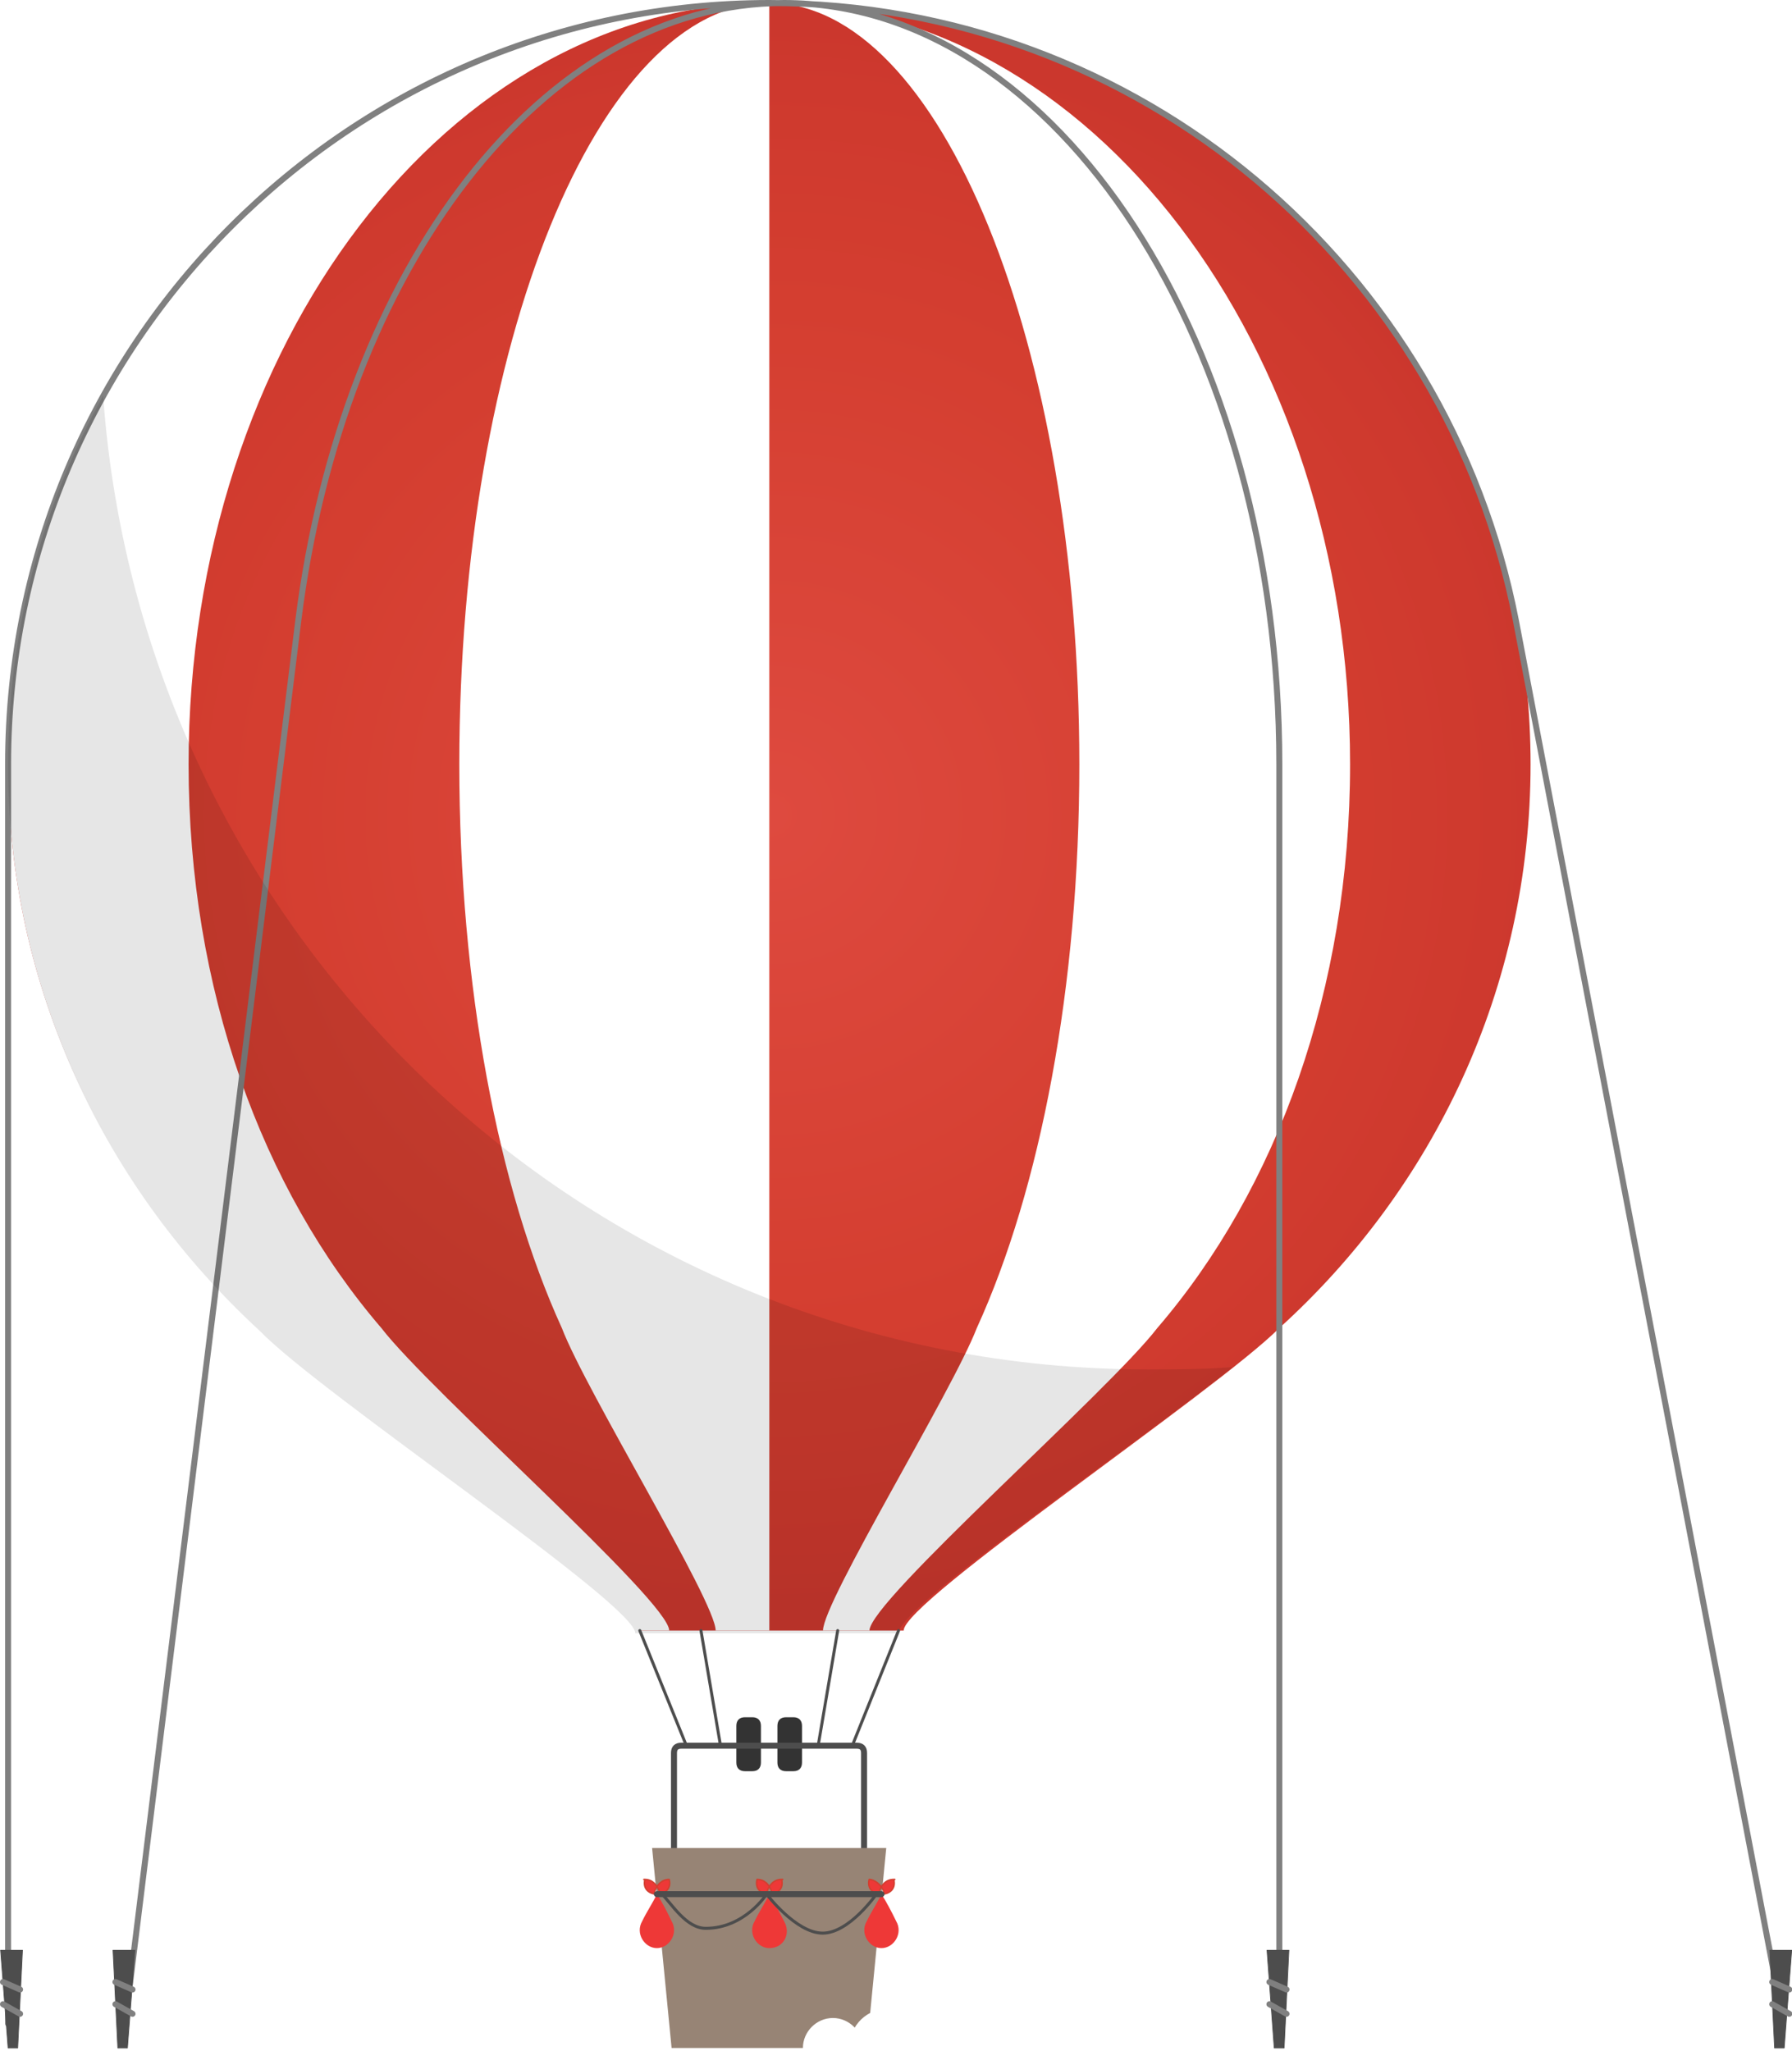 <svg xmlns="http://www.w3.org/2000/svg" viewBox="44.5 142.3 597.7 684" enable-background="new 44.5 142.3 597.7 684"><path fill="#fff" stroke="#fff" stroke-width="2" stroke-linejoin="round" stroke-miterlimit="10" d="M264.5 825.3c0-6.5 5.7-12.2 12.2-12.2 6.5 0 12.2 5.7 12.2 12.2h-24.4zm-37.5 0c0-13 10.6-22.8 22.8-22.8 13 0 22.8 10.6 22.8 22.8H227zm-26.8 0c0-9 7.3-16.3 16.3-16.3s16.3 7.3 16.3 16.3h-32.6z"/><path fill="#333" stroke="#333" stroke-linecap="round" stroke-linejoin="round" stroke-miterlimit="10" d="M297.8 730.1c0 1.6-.8 2.4-2.4 2.4H293c-1.6 0-2.4-.8-2.4-2.4v-12.2c0-1.6.8-2.4 2.4-2.4h2.4c1.6 0 2.4.8 2.4 2.4v12.2zm6.5 0c0 1.6.8 2.4 2.4 2.4h2.4c1.6 0 2.4-.8 2.4-2.4v-12.2c0-1.6-.8-2.4-2.4-2.4h-2.4c-1.6 0-2.4.8-2.4 2.4v12.2z"/><path fill="none" stroke="#4D4D4D" stroke-width="2" stroke-linecap="round" stroke-miterlimit="10" d="M269.3 758.6v-31.7c0-1.6.8-2.4 2.4-2.4h58.6c1.6 0 2.4.8 2.4 2.4v31.7"/><radialGradient id="a" cx="-1394.39" cy="1503.269" r="102.876" gradientTransform="matrix(-2.555 0 0 -2.555 -3261.043 4254.994)" gradientUnits="userSpaceOnUse"><stop offset="0" stop-color="#DE4A3F"/><stop offset=".65" stop-color="#D43E30"/><stop offset=".928" stop-color="#CE392E"/><stop offset="1" stop-color="#CB372D"/></radialGradient><path fill="url(#a)" d="M47.2 397.2c0-140 113.9-253.9 253.9-253.9S555 256.4 555 397.2c0 74.9-32.6 141.6-83.8 188-21.2 21.2-125.3 91.1-125.3 100.9h-87.8c0-9.8-105-79.8-125.3-100.9-53.1-46.4-85.6-113.1-85.6-188z"/><path fill="#fff" d="M47.2 397.2c0-140 113.9-253.9 253.9-253.9-106.6 0-193.7 113.9-193.7 253.9 0 74.9 24.4 141.6 64.3 188 16.3 21.2 96 91.1 96 100.9h-10.6c0-9.8-105-79.8-125.3-100.9-52.1-46.4-84.6-113.1-84.6-188zm323.1 188c21.2-46.4 34.2-113.9 34.2-188 0-140-46.4-253.9-103.4-253.9 106.6 0 193.7 113.9 193.7 253.9 0 74.9-24.4 141.6-64.3 188-16.3 21.2-96 91.1-96 100.9H319c0-9.7 43.1-79.7 51.3-100.9zm-138.4 0c-21.2-46.4-34.2-113.9-34.2-188 0-140 46.4-253.9 103.4-253.9v542.8h-17.9c0-9.7-43.2-79.7-51.3-100.9z"/><path fill="#978475" d="M333.6 825.3h-65.1l-6.5-66.7h78.1z"/><path fill="none" stroke="#808080" stroke-width="2" stroke-linecap="round" stroke-miterlimit="10" d="M47.2 817.2v-420c0-140 113.9-253.9 253.9-253.9 123.7 0 226.2 88.7 249 205.9L638 809.8m-166.8-.8V397.2c0-140-74.1-253.9-165.2-253.9-80.6 0-147.3 88.7-162 205.9l-57.8 468"/><path fill="#4D4D4D" stroke="#4D4D4D" stroke-width=".25" stroke-linejoin="round" stroke-miterlimit="10" d="M50.4 825.3h-3.2l-2.5-32.6H52z"/><path fill="none" stroke="#808080" stroke-width="2" stroke-linecap="round" stroke-miterlimit="10" d="M45.5 803.3l5.7 2.5m-5.7 4.9l5.7 3.2"/><path fill="#4D4D4D" stroke="#4D4D4D" stroke-width=".25" stroke-linejoin="round" stroke-miterlimit="10" d="M87 825.3h-3.2l-1.6-32.6h7.3z"/><path fill="none" stroke="#808080" stroke-width="2" stroke-linecap="round" stroke-miterlimit="10" d="M83 803.3l5.7 2.5m-5.7 4.9l5.7 3.2"/><path fill="#4D4D4D" stroke="#4D4D4D" stroke-width=".25" stroke-linejoin="round" stroke-miterlimit="10" d="M472.8 825.3h-3.3l-2.4-32.6h7.3z"/><path fill="none" stroke="#808080" stroke-width="2" stroke-linecap="round" stroke-miterlimit="10" d="M467.9 803.3l5.7 2.5m-5.7 4.9l5.7 3.2"/><path fill="#4D4D4D" stroke="#4D4D4D" stroke-width=".25" stroke-linejoin="round" stroke-miterlimit="10" d="M639.6 825.3h-3.2l-1.6-32.6h7.3z"/><path fill="none" stroke="#808080" stroke-width="2" stroke-linecap="round" stroke-miterlimit="10" d="M635.6 803.3l5.7 2.5m-5.7 4.9l5.7 3.2"/><path opacity=".1" enable-background="new" d="M47.2 397.2c0-44.8 11.4-86.3 31.7-122.9C91.9 455.8 242.5 599 427.2 599c9.8 0 18.7 0 28.5-.8-35.8 28.5-111.5 79.8-111.5 88.8h-87.8c0-9.8-105-79.8-125.3-100.9-51.4-47.3-83.9-114-83.9-188.9z"/><path fill="#EE3837" d="M263.6 774c-1.6 3.3-3.3 5.7-4.9 9-2.4 4.1.8 9 4.9 9 4.1 0 7.3-4.9 4.9-9-1.6-3.3-3.2-6.5-4.9-9zm74.9 0c-1.6 3.3-3.3 5.7-4.9 9-2.4 4.1.8 9 4.9 9 4.1 0 7.3-4.9 4.9-9-1.6-3.3-3.3-6.5-4.9-9zm-37.4 0c-1.6 3.3-3.3 5.7-4.9 9-2.4 4.1.8 9 4.9 9 4.9 0 7.3-4.9 4.9-9-1.7-3.3-3.3-6.5-4.9-9z"/><path fill="none" stroke="#4D4D4D" stroke-linecap="round" stroke-linejoin="round" stroke-miterlimit="10" d="M265.3 774c3.3 3.3 8.1 11.4 14.6 11.4 13 0 20.3-11.4 20.3-11.4s9.8 13 18.7 13 17.9-13 17.9-13m-63.4-49.6l-15.5-38.3m70.9 38.3l15.4-38.3m-59.4 38.3l-6.5-38.3m39.1 38.3l6.5-38.3"/><path fill="#fff" stroke="#fff" stroke-width="2" stroke-linejoin="round" stroke-miterlimit="10" d="M349.1 825.3c0-3.3 3.3-6.5 6.5-6.5s6.5 3.3 6.5 6.5h-13zm-20.3 0c0-7.3 5.7-12.2 12.2-12.2 7.3 0 12.2 5.7 12.2 12.2h-24.4zm-15.5 0c0-4.9 4.1-9 9-9s9 4.1 9 9h-18z"/><path fill="#EE3837" stroke="#D33E2F" stroke-width=".5" stroke-linejoin="round" stroke-miterlimit="10" d="M259.6 769.1s-.8 0 0 0c-.8 0-.8 0 0 0-.8 3.3 1.6 4.9 4.1 4.9h.8v-.8c-.9-2.4-2.5-4.1-4.9-4.1zm8.1 0c.8 0 .8 0 0 0 .8 0 .8 0 0 0 .8 3.3-1.6 4.9-4.1 4.9h-.8v-.8c.8-2.4 2.5-4.1 4.9-4.1zm29.3 0c-.8 0-.8 0 0 0-.8 0-.8 0 0 0-.8 3.3 1.6 4.9 4.1 4.9h.8v-.8c-.8-2.4-2.4-4.1-4.9-4.1zm8.2 0s.8 0 0 0c.8 0 .8 0 0 0 .8 3.3-1.6 4.9-4.1 4.9h-.8v-.8c.8-2.4 2.4-4.1 4.9-4.1zm29.2 0c-.8 0-.8 0 0 0-.8 0-.8 0 0 0-.8 3.3 1.6 4.9 4.1 4.9h.8v-.8c-.8-2.4-3.2-4.1-4.9-4.1zm8.2 0s.8 0 0 0c.8 0 .8 0 0 0 .8 3.3-1.6 4.9-4.1 4.9h-.8v-.8c.8-2.4 2.4-4.1 4.9-4.1z"/><path fill="none" stroke="#4D4D4D" stroke-width="2" stroke-linecap="round" stroke-miterlimit="10" d="M263.6 774h74.9"/></svg>